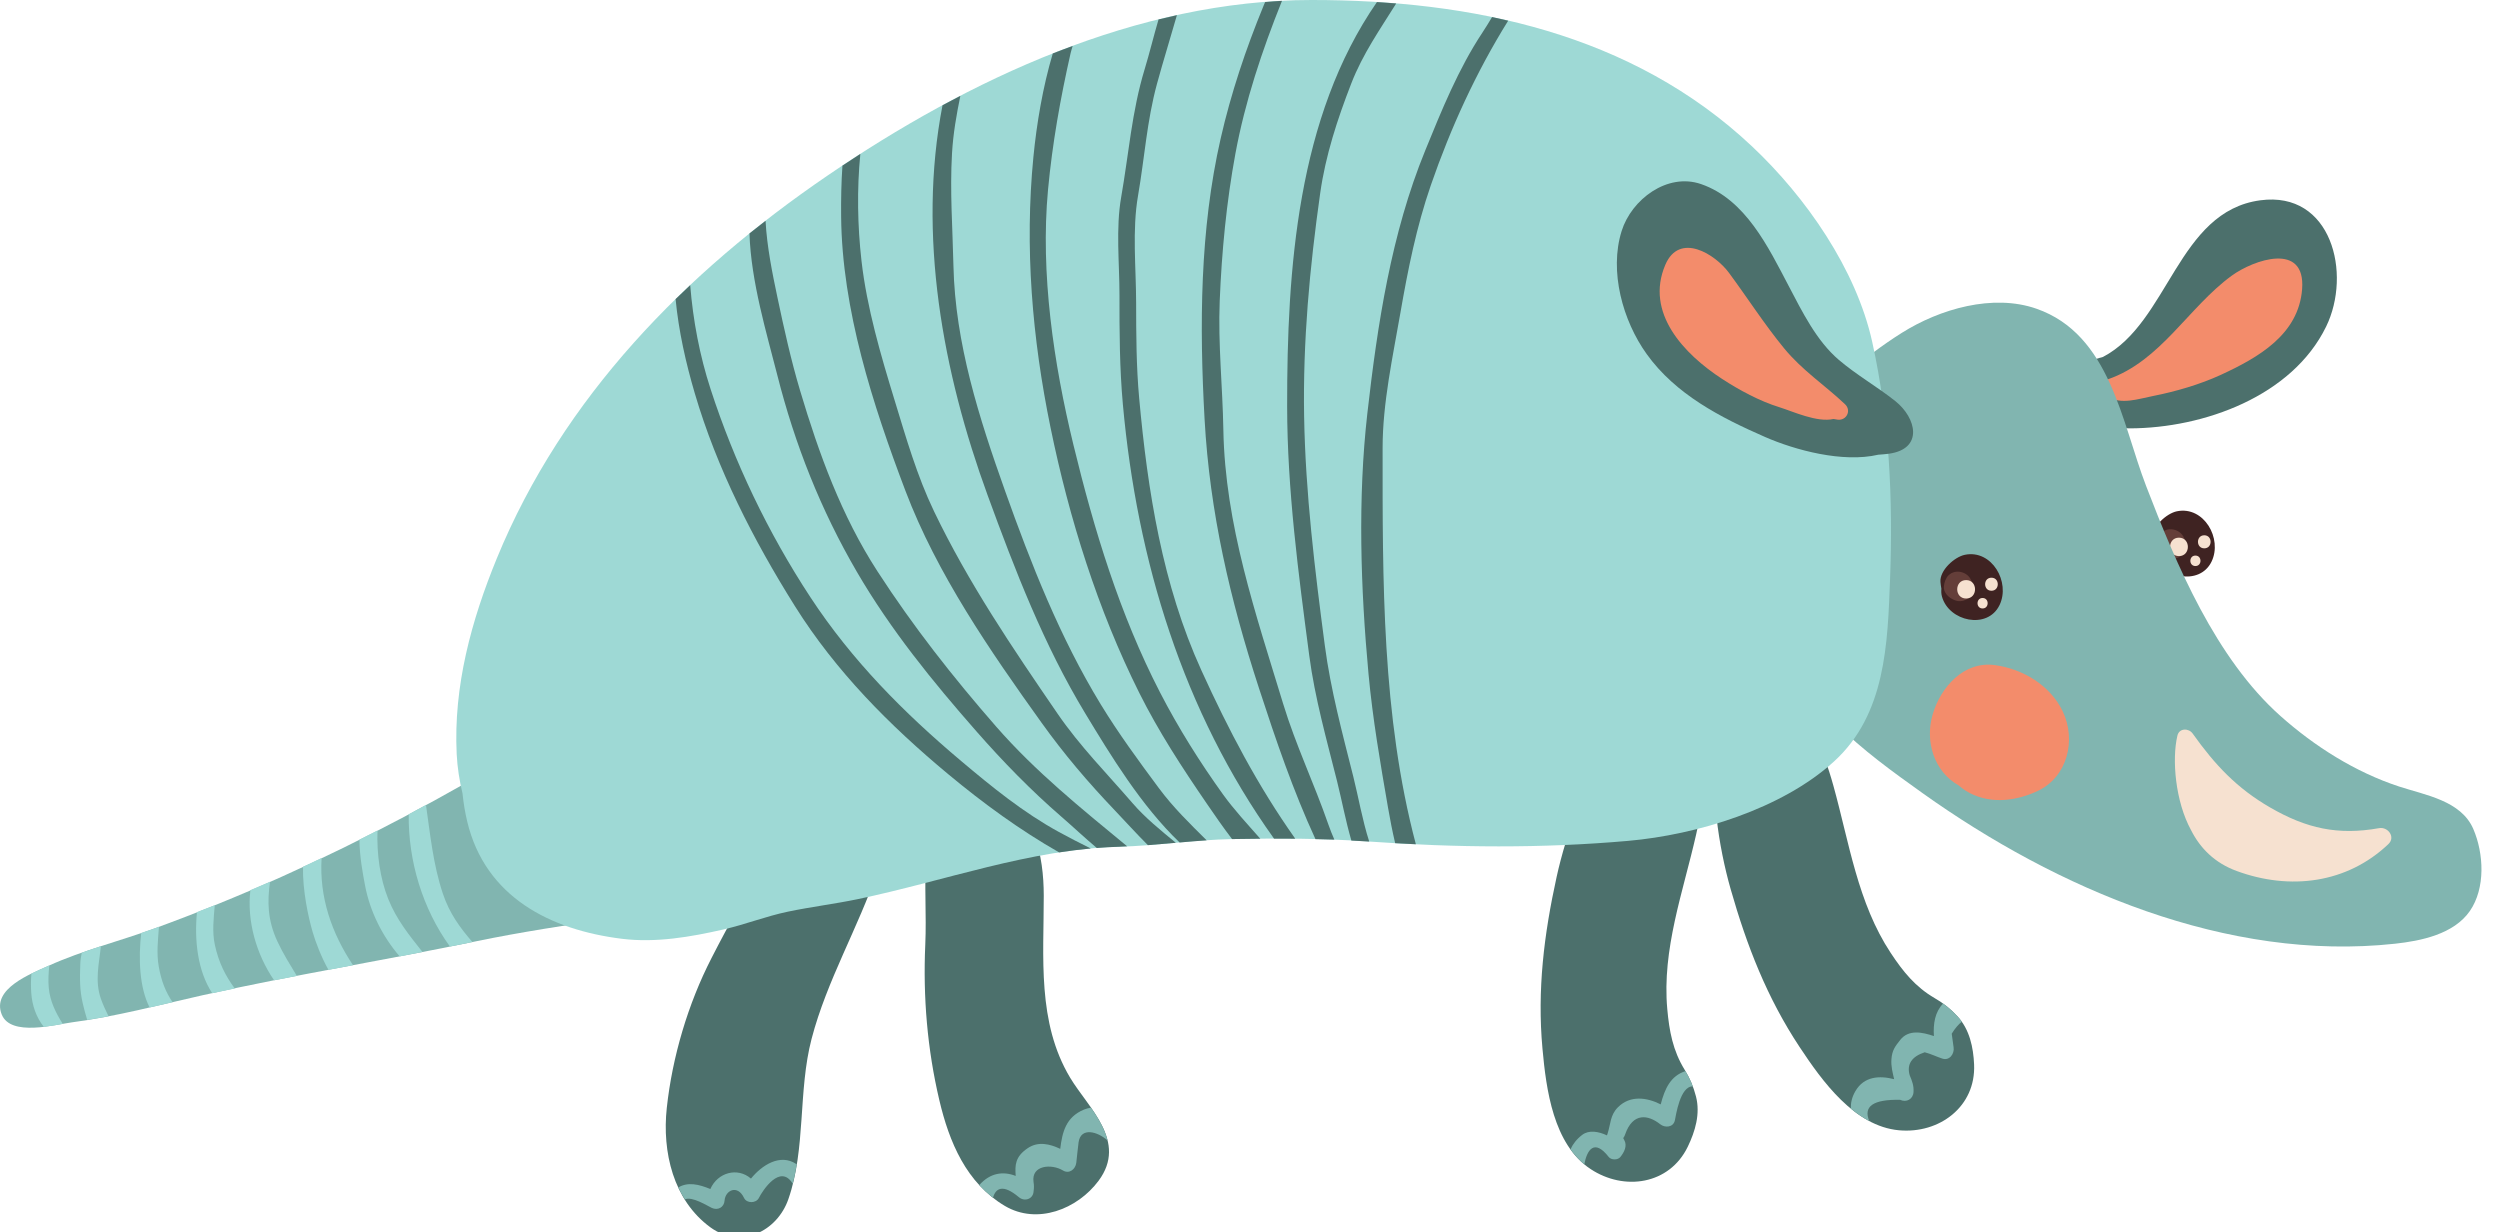 <?xml version="1.0" encoding="utf-8"?>
<!-- Generator: Adobe Illustrator 22.0.1, SVG Export Plug-In . SVG Version: 6.00 Build 0)  -->
<svg version="1.1" xmlns="http://www.w3.org/2000/svg" xmlns:xlink="http://www.w3.org/1999/xlink" x="0px" y="0px"
	 viewBox="0 0 210.858 103.937" enable-background="new 0 0 210.858 103.937" xml:space="preserve">
<g id="Background">
</g>
<g id="Objects">
	<g>
		<path fill="#3F2322" d="M183.608,43.123c-0.882,0.18-2.139,1.316-2.061,2.291c0.014,0.169,0.041,0.368,0.079,0.572
			c-0.019,0.22-0.013,0.441,0.048,0.66c0.577,2.099,3.84,2.816,4.855,0.724C187.469,45.427,185.885,42.66,183.608,43.123z"/>
		<g>
			<path fill="#643E39" d="M184.352,45.725c-0.011-0.042-0.039-0.076-0.059-0.114c-0.09-0.354-0.305-0.68-0.684-0.853
				c-0.355-0.161-0.732-0.158-1.038-0.005c-0.015,0.007-0.03,0.009-0.045,0.016c-0.041,0.02-0.069,0.054-0.105,0.079
				c-0.04,0.031-0.086,0.052-0.121,0.091c-0.241,0.239-0.36,0.603-0.396,0.936c-0.055,0.507,0.381,0.942,0.839,1.139
				c0.021,0.01,0.043,0.017,0.064,0.025c0.098,0.036,0.195,0.066,0.289,0.078c0.003,0,0.005-0.001,0.008,0
				c0.139,0.017,0.277,0.008,0.41-0.022c0.067-0.015,0.125-0.041,0.185-0.066c0.07-0.028,0.136-0.062,0.199-0.102
				c0.023-0.018,0.048-0.033,0.07-0.053C184.29,46.627,184.485,46.225,184.352,45.725z"/>
			<path fill="#F6E1D0" d="M183.78,45.348c-1.002,0-1.002,1.555,0,1.555C184.783,46.903,184.783,45.348,183.78,45.348z"/>
			<path fill="#F6E1D0" d="M185.916,45.147c-0.71,0-0.71,1.102,0,1.102C186.627,46.249,186.627,45.147,185.916,45.147z"/>
			<path fill="#F6E1D0" d="M185.169,46.859c-0.569,0-0.569,0.883,0,0.883C185.738,47.742,185.738,46.859,185.169,46.859z"/>
		</g>
		<path fill="#4C706C" d="M190.645,16.893c-6.983,0.931-7.711,10.305-13.279,13.215c-1.718,0.421-3.068,1.359-2.852,3.414
			c0.23,2.181,3.483,2.613,5.125,2.608c6.226-0.018,13.691-2.705,16.555-8.585C198.371,23.075,196.655,16.091,190.645,16.893z"/>
		<path fill="#F38C6B" d="M188.236,23.248c-3.666,2.672-5.976,7.196-10.449,8.743c-0.325,0.112-0.411,0.413-0.331,0.657
			c-0.117,0.276-0.078,0.613,0.261,0.805c1.234,0.698,2.561,0.206,3.878-0.053c1.898-0.374,3.959-0.972,5.719-1.784
			c3.172-1.464,6.557-3.395,6.854-7.226C194.479,20.358,190.059,21.92,188.236,23.248z"/>
		<path fill="#81B5B0" d="M66.301,67.383c-2.621-2.033-5.061-4.159-7.396-6.519c-1.022-1.034-3.277-4.181-5.139-3.782
			c-0.105-0.048-0.228-0.058-0.344,0.009c-0.392,0.228-0.77,0.479-1.153,0.719c-2.646,1.403-7.95,5.111-7.959,5.274
			c-3.341,2.038-6.743,3.969-10.201,5.8c-6.839,3.621-13.839,6.788-21.107,9.435c-2.908,1.059-6.096,1.859-8.899,3.134
			c-1.498,0.681-4.829,1.929-3.959,4.11c0.76,1.902,4.549,0.847,5.912,0.667c3.728-0.49,7.378-1.471,11.041-2.29
			c7.633-1.706,15.364-2.948,23.022-4.54c7.683-1.597,15.507-2.284,23.144-4.127c1.898-0.458,5.867-0.995,6.753-3.075
			C70.796,70.36,67.403,68.239,66.301,67.383z"/>
		<path fill="#81B5B0" d="M208.606,69.918c-1.035-2.397-4.063-2.858-6.264-3.582c-3.689-1.212-7.114-3.379-9.996-5.943
			c-5.468-4.865-8.786-12.766-11.342-19.418c-2.059-5.36-3.022-12.76-9.237-14.935c-3.682-1.288-8.157,0.019-11.356,2.03
			c-1.689,1.061-3.235,2.257-4.773,3.521c-1.194,0.981-2.209,2.201-3.326,3.268c-0.58,0.554-1.059,1.278-1.604,1.915
			c-0.24-0.053-0.509,0.021-0.691,0.292c-0.213,0.317-0.399,0.575-0.564,0.83c-0.103,0.088-0.166,0.19-0.183,0.301
			c-0.174,0.321-0.301,0.665-0.348,1.141c-0.107,1.096,0.125,2.403,0.123,3.517c-0.006,3.508,0.017,7.027,0.983,10.426
			c1.748,6.141,7.186,10.093,12.123,13.612c11.329,8.077,25.702,14.243,39.851,12.704c2.184-0.237,4.96-0.8,6.314-2.759
			C209.644,74.917,209.499,71.988,208.606,69.918z"/>
		<path fill="#F6E1D0" d="M200.663,69.849c-3.471,0.619-6.131,0.029-9.191-1.742c-2.82-1.632-4.656-3.596-6.538-6.24
			c-0.33-0.464-1.128-0.47-1.282,0.167c-0.482,1.999-0.179,5.57,1.154,7.994c0.764,1.512,1.984,2.751,3.836,3.432
			c4.494,1.654,9.302,1.061,12.803-2.268C202.072,70.595,201.405,69.717,200.663,69.849z"/>
		<path fill="#4C706C" d="M70.383,68.202c-2.145,0.271-3.689,1.893-4.74,3.786c-2.342,2.487-4.15,5.935-5.631,8.817
			c-1.985,3.865-3.309,8.341-3.774,12.645c-0.4,3.705,0.541,7.772,3.676,10.065c2.559,1.87,5.632,0.345,6.578-2.37
			c1.492-4.286,0.809-9.115,1.958-13.52c1.292-4.951,3.947-9.383,5.576-14.202C74.976,70.613,73.563,67.8,70.383,68.202z"/>
		<path fill="#4C706C" d="M90.262,90.902c-2.799-4.664-2.223-10.177-2.228-15.365c-0.004-3.414-0.793-7.095-3.891-8.954
			c-2.399-1.439-5.561,0.21-5.813,2.877c-0.001,0.015,0.005,0.026,0.005,0.041c-0.169,0.881-0.172,1.823-0.226,2.674
			c-0.158,2.49,0.043,5.003-0.068,7.498c-0.197,4.419,0.17,8.804,1.183,13.112c0.833,3.543,2.282,7.005,5.529,8.927
			c2.714,1.605,6.111,0.29,7.907-2.126C95.121,96.276,91.787,93.444,90.262,90.902z"/>
		<path fill="#4C706C" d="M142.083,90.218c-0.989-1.613-1.291-3.243-1.46-5.114c-0.456-5.04,1.337-9.875,2.433-14.717
			c0.716-3.165,1.203-6.905-1.896-8.849c-1.625-1.02-3.51-0.269-4.829,1.027c-0.101,0.001-0.198,0.037-0.27,0.128
			c-2.316,2.989-3.968,7.61-4.772,11.276c-1.063,4.84-1.644,9.513-1.193,14.47c0.313,3.447,0.911,8.079,4.053,10.159
			c2.846,1.884,6.658,1.318,8.204-1.883c0.627-1.297,1.066-2.776,0.694-4.225C142.825,91.631,142.542,90.968,142.083,90.218z"/>
		<path fill="#4C706C" d="M165.11,85.734c-0.602-0.652-1.166-1.102-1.926-1.544c-1.636-0.951-2.675-2.243-3.711-3.81
			c-2.792-4.221-3.507-9.328-4.839-14.11c-0.87-3.126-2.216-6.65-5.866-6.891c-1.914-0.127-3.217,1.428-3.765,3.195
			c-0.088,0.048-0.157,0.126-0.176,0.241c-0.621,3.73,0.116,8.582,1.146,12.191c1.36,4.765,3.064,9.154,5.813,13.305
			c1.91,2.886,4.634,6.68,8.386,7.021c3.399,0.309,6.487-1.997,6.33-5.549C166.439,88.344,166.124,86.833,165.11,85.734z"/>
		<path fill="#9ED9D5" d="M157.911,28.845c-1.36-6.155-5.612-12.234-10.123-16.485C137.653,2.807,124.123-0.001,110.617,0
			c-14.703,0-28.951,6.709-40.832,14.816c-11.96,8.16-22.3,18.684-27.874,32.261c-2.154,5.248-3.676,10.809-3.392,16.533
			c0.055,1.096,0.227,2.217,0.491,3.314c0.081,0.778,0.204,1.562,0.396,2.363c1.524,6.387,7.034,9.153,13.054,9.895
			c2.856,0.352,5.773-0.152,8.559-0.788c1.838-0.419,3.584-1.114,5.436-1.501c1.941-0.407,3.915-0.646,5.858-1.049
			c7.268-1.508,14.556-4.229,22.035-4.425c3.184-0.084,6.373-0.586,9.566-0.648c3.886-0.075,7.689-0.069,11.571,0.208
			c7.285,0.52,14.551,0.586,21.833-0.056c5.813-0.512,12.966-2.693,17.354-6.684c4.374-3.978,4.539-9.923,4.744-15.463
			C159.665,42.09,159.361,35.406,157.911,28.845z"/>
		<path fill="#3F2322" d="M165.725,46.793c-0.882,0.18-2.139,1.316-2.061,2.291c0.014,0.169,0.041,0.368,0.079,0.572
			c-0.019,0.22-0.013,0.441,0.048,0.66c0.577,2.099,3.84,2.816,4.854,0.724C169.586,49.097,168.002,46.33,165.725,46.793z"/>
		<path fill="#4C706C" d="M159.848,33.823c-1.538-1.221-3.241-2.181-4.749-3.464c-1.892-1.608-3.103-4.084-4.239-6.246
			c-1.723-3.277-3.633-7.291-7.385-8.586c-2.85-0.985-5.869,1.293-6.703,3.963c-1.061,3.397,0.094,7.555,2.11,10.366
			c2.447,3.413,6.236,5.357,9.983,6.998c2.553,1.118,6.567,2.196,9.552,1.498c0.301-0.023,0.603-0.042,0.896-0.083
			C162.247,37.863,161.649,35.251,159.848,33.823z"/>
		<path fill="#F38C6B" d="M150.47,29.369c-1.649-2.006-3.091-4.258-4.636-6.349c-1.191-1.614-4.188-3.459-5.374-0.691
			c-1.734,4.047,1.555,7.524,4.79,9.632c1.46,0.951,3.165,1.87,4.831,2.386c1.139,0.354,3.172,1.309,4.561,0.991
			c0.118,0.019,0.241,0.046,0.358,0.059c0.743,0.084,1.174-0.772,0.618-1.299C153.881,32.454,152.028,31.264,150.47,29.369z"/>
		<path fill="#F38C6B" d="M173.977,59.997c-1.055-2.205-3.382-3.585-5.731-3.901c-2.622-0.352-4.565,1.869-5.24,4.162
			c-0.667,2.268,0.117,4.824,2.199,5.987c0.173,0.15,0.351,0.296,0.544,0.419c1.88,1.191,4.132,0.96,6.066,0.073
			C174.396,65.553,175.131,62.409,173.977,59.997z"/>
		<path fill="#81B5B0" d="M67.159,98.176c-1.355-0.903-2.895,0.09-3.82,1.23c-1.132-0.983-2.813-0.518-3.425,0.879
			c-0.981-0.399-1.877-0.617-2.706-0.133c0.162,0.35,0.354,0.683,0.559,1.01c0.59-0.294,1.933,0.564,2.269,0.718
			c0.508,0.232,1.035-0.045,1.076-0.617c0.062-0.876,1.097-1.377,1.64-0.229c0.229,0.483,1.023,0.468,1.257,0
			c0.307-0.613,1.804-2.929,2.855-1.19c0.135-0.54,0.246-1.085,0.335-1.637C67.185,98.198,67.173,98.186,67.159,98.176z"/>
		<path fill="#81B5B0" d="M92.021,93.423c-0.193,0.029-0.392,0.078-0.595,0.162c-1.53,0.637-1.829,1.901-2.002,3.313
			c-0.882-0.419-1.864-0.655-2.749-0.054c-1.057,0.717-1.075,1.422-1.007,2.337c-1.063-0.413-2.153-0.267-3.073,0.773
			c0.352,0.382,0.74,0.735,1.159,1.063c0.225-0.802,0.828-1.181,2.186-0.039c0.479,0.403,1.215,0.152,1.237-0.512
			c0.041-0.265,0.039-0.527-0.007-0.787c-0.194-1.404,1.509-1.545,2.486-0.956c0.532,0.321,1.054-0.111,1.121-0.644
			c0.073-0.579,0.111-1.161,0.194-1.738c0.188-1.305,1.617-0.9,2.442-0.149C93.181,95.229,92.636,94.308,92.021,93.423z"/>
		<path fill="#81B5B0" d="M142.773,91.627c-0.164-0.439-0.363-0.854-0.619-1.285c-1.244,0.406-1.736,1.459-2.084,2.804
			c-1.161-0.585-2.573-0.792-3.61,0.246c-0.658,0.658-0.607,1.397-0.87,2.213c-0.017,0.049-0.035,0.103-0.054,0.157
			c-0.701-0.334-1.523-0.474-2.083-0.047c-0.476,0.363-0.79,0.777-0.994,1.223c0.336,0.469,0.719,0.899,1.164,1.269
			c0.227-1.197,0.828-2.209,2.061-0.626c0.217,0.277,0.77,0.272,0.986,0c0.311-0.392,0.611-0.938,0.314-1.445
			c-0.139-0.237-0.048-0.072,0.082-0.449c0.652-1.884,1.951-1.669,2.965-0.863c0.403,0.32,1.099,0.269,1.232-0.325
			C141.354,94.094,141.697,91.613,142.773,91.627z"/>
		<path fill="#81B5B0" d="M165.466,86.176c-0.108-0.153-0.227-0.301-0.356-0.442c-0.4-0.434-0.789-0.775-1.226-1.087
			c-0.691,0.723-0.836,1.697-0.773,2.739c-1-0.339-2.132-0.568-2.834,0.318c-0.443,0.56-0.688,0.875-0.747,1.626
			c-0.047,0.603,0.104,1.151,0.227,1.692c-1.227-0.315-2.528-0.253-3.264,1.003c-0.301,0.513-0.399,0.999-0.391,1.474
			c0.493,0.406,1.013,0.765,1.56,1.056c-0.527-1.24,0.333-1.84,2.602-1.792c0.53,0.245,1.087-0.049,1.128-0.647
			c0.037-0.546-0.115-0.925-0.325-1.433c-0.257-0.922,0.166-1.566,1.268-1.931c0.5,0.127,0.992,0.369,1.482,0.533
			c0.616,0.206,1.043-0.416,0.955-0.956c-0.053-0.381-0.105-0.762-0.158-1.143C164.906,86.716,165.191,86.387,165.466,86.176z"/>
		<g>
			<path fill="#643E39" d="M166.402,49.303c-0.012-0.042-0.039-0.076-0.059-0.114c-0.091-0.354-0.305-0.68-0.685-0.853
				c-0.354-0.161-0.731-0.158-1.037-0.005c-0.016,0.007-0.031,0.009-0.046,0.016c-0.04,0.02-0.068,0.054-0.104,0.079
				c-0.041,0.031-0.086,0.052-0.122,0.091c-0.241,0.239-0.36,0.603-0.396,0.936c-0.055,0.507,0.381,0.942,0.84,1.139
				c0.021,0.01,0.042,0.017,0.064,0.025c0.098,0.036,0.195,0.066,0.288,0.078c0.003,0,0.005-0.001,0.008,0
				c0.14,0.017,0.277,0.008,0.411-0.022c0.067-0.015,0.125-0.041,0.185-0.066c0.07-0.028,0.136-0.062,0.198-0.101
				c0.024-0.018,0.049-0.033,0.071-0.053C166.339,50.205,166.534,49.803,166.402,49.303z"/>
			<path fill="#F6E1D0" d="M165.83,48.926c-1.003,0-1.003,1.555,0,1.555C166.832,50.48,166.832,48.926,165.83,48.926z"/>
			<path fill="#F6E1D0" d="M167.966,48.725c-0.711,0-0.711,1.101,0,1.101C168.676,49.826,168.676,48.725,167.966,48.725z"/>
			<path fill="#F6E1D0" d="M167.218,50.437c-0.569,0-0.569,0.883,0,0.883C167.787,51.319,167.787,50.437,167.218,50.437z"/>
		</g>
		<g>
			<path fill="#9ED9D5" d="M37.348,75.359c-0.813-2.44-1.06-4.958-1.42-7.473c-0.486,0.264-0.967,0.538-1.455,0.798
				c-0.051,3.933,1.17,7.966,3.473,11.147c0.633-0.127,1.268-0.246,1.9-0.377C38.832,78.286,37.913,77.059,37.348,75.359z"/>
			<path fill="#9ED9D5" d="M32.743,75.816c-0.683-1.706-0.979-3.803-0.902-5.776c-0.508,0.26-1.016,0.522-1.525,0.777
				c0.01,1.401,0.282,2.859,0.476,3.879c0.418,2.195,1.459,4.271,2.916,5.969c0.643-0.122,1.282-0.251,1.924-0.374
				C34.54,78.908,33.454,77.592,32.743,75.816z"/>
			<path fill="#9ED9D5" d="M27.127,72.368c-0.523,0.248-1.046,0.494-1.571,0.737c-0.039,1.996,0.439,4.22,0.813,5.503
				c0.253,0.866,0.708,2.068,1.333,3.193c0.69-0.131,1.381-0.265,2.072-0.394C27.974,78.713,26.914,75.661,27.127,72.368z"/>
			<path fill="#9ED9D5" d="M23.391,79.39c-0.839-1.815-0.848-3.364-0.616-5.021c-0.549,0.242-1.104,0.472-1.655,0.708
				c-0.312,2.576,0.496,5.423,2,7.604c0.638-0.126,1.277-0.245,1.916-0.369C24.46,81.356,23.862,80.409,23.391,79.39z"/>
			<path fill="#9ED9D5" d="M19.802,83.372c-0.795-1.075-1.354-2.185-1.68-3.678c-0.241-1.11-0.098-2.237-0.008-3.345
				c-0.496,0.201-1.001,0.382-1.499,0.578c-0.236,2.351,0.049,4.974,1.286,6.845C18.533,83.633,19.168,83.505,19.802,83.372z"/>
			<path fill="#9ED9D5" d="M13.392,81.537c-0.204-1.142-0.066-2.258,0.015-3.374c-0.136,0.05-0.27,0.106-0.405,0.156
				c-0.357,0.13-0.728,0.248-1.092,0.372c-0.233,2.089-0.175,4.549,0.707,6.283c0.646-0.148,1.292-0.295,1.938-0.447
				C13.974,83.673,13.61,82.755,13.392,81.537z"/>
			<path fill="#9ED9D5" d="M8.515,84.255c-0.538-1.526-0.156-2.974-0.005-4.449c-0.543,0.177-1.079,0.365-1.614,0.553
				c-0.062,0.298-0.112,0.604-0.124,0.94c-0.04,1.201-0.065,2.194,0.219,3.376c0.085,0.354,0.204,0.836,0.364,1.345
				c0.601-0.097,1.201-0.19,1.798-0.305C8.915,85.223,8.683,84.734,8.515,84.255z"/>
			<path fill="#9ED9D5" d="M4.102,81.453c-0.394,0.179-0.914,0.398-1.451,0.662c-0.055,0.568-0.046,1.133-0.017,1.591
				c0.07,1.103,0.426,2.1,1.061,2.903c0.576-0.067,1.13-0.167,1.598-0.251c-0.59-0.936-1.075-1.9-1.18-3.044
				c-0.058-0.625-0.019-1.257,0.049-1.885C4.142,81.438,4.12,81.444,4.102,81.453z"/>
		</g>
		<g>
			<g>
				<path fill="#4C706C" d="M81.075,64.193c-4.864-4.097-9.218-8.481-12.728-13.829c-3.571-5.442-6.409-11.374-8.417-17.555
					c-0.918-2.826-1.479-5.791-1.716-8.755c-0.414,0.389-0.828,0.777-1.233,1.174c0.259,2.694,0.86,5.365,1.62,7.948
					c1.869,6.355,4.935,12.351,8.445,17.948c3.443,5.489,7.973,10.052,12.926,14.17c2.991,2.487,6.063,4.721,9.357,6.601
					c0.887-0.137,1.776-0.249,2.669-0.331c-0.904-0.45-1.805-0.907-2.69-1.393C86.305,68.525,83.686,66.392,81.075,64.193z"/>
				<path fill="#4C706C" d="M118.117,26.373c0.635-3.655,1.351-7.238,2.564-10.75c1.664-4.815,3.816-9.533,6.524-13.877
					c-0.452-0.105-0.903-0.213-1.358-0.308c-0.268,0.446-0.535,0.886-0.809,1.3c-2.043,3.087-3.436,6.543-4.83,9.956
					c-2.874,7.033-4.027,14.663-4.882,22.176c-0.817,7.193-0.57,14.762,0.098,21.963c0.354,3.821,0.997,7.526,1.649,11.299
					c0.172,0.998,0.367,1.997,0.599,2.985c0.582,0.034,1.164,0.063,1.746,0.091c-2.872-10.854-2.806-22.219-2.804-33.438
					C116.614,33.998,117.474,30.078,118.117,26.373z"/>
				<path fill="#4C706C" d="M97.84,58.401c-3.397-6.581-5.563-13.708-7.306-20.89c-1.662-6.846-2.797-14.458-2.141-21.505
					c0.365-3.91,1.039-7.692,1.904-11.518c0.047-0.208,0.116-0.408,0.175-0.612c-0.561,0.207-1.12,0.414-1.677,0.634
					c-0.84,2.816-1.357,5.899-1.633,8.711c-0.752,7.672-0.104,15.301,1.444,22.844c1.57,7.657,3.984,15.364,7.477,22.36
					c1.651,3.308,3.631,6.333,5.716,9.376c0.649,0.946,1.353,1.97,2.116,2.969c0.797-0.016,1.589-0.024,2.38-0.031
					c-1.083-1.233-2.212-2.441-3.139-3.731C101.186,64.265,99.391,61.405,97.84,58.401z"/>
				<path fill="#4C706C" d="M95.539,67.76c-2.188-2.535-4.443-4.801-6.352-7.583c-3.773-5.503-7.503-11-10.404-17.041
					c-1.447-3.014-2.353-6.188-3.326-9.365c-1.167-3.809-2.347-7.819-2.797-11.782c-0.334-2.942-0.39-6.019-0.096-9.008
					c-0.508,0.326-1.01,0.656-1.51,0.989c-0.097,1.422-0.125,2.855-0.11,4.306c0.075,7.841,2.664,15.845,5.421,23.115
					c2.659,7.011,7.146,13.513,11.485,19.567c1.907,2.661,3.898,4.999,6.159,7.371c0.907,0.951,1.831,1.978,2.809,2.955
					c0.784-0.06,1.568-0.13,2.353-0.201C97.903,70.034,96.609,68.999,95.539,67.76z"/>
				<path fill="#4C706C" d="M108.223,59.352c-2.304-7.572-4.902-15.099-5.041-23.113c-0.063-3.627-0.453-7.212-0.307-10.846
					c0.168-4.148,0.57-8.364,1.325-12.444c0.809-4.371,2.242-8.686,3.928-12.879c-0.477,0.024-0.95,0.066-1.425,0.104
					c-0.047,0.113-0.094,0.228-0.141,0.341c-1.486,3.617-2.733,7.341-3.604,11.154c-1.766,7.735-1.797,15.809-1.36,23.68
					c0.436,7.868,2.15,15.212,4.587,22.693c1.432,4.396,2.885,8.652,4.765,12.734c0.531,0.013,1.062,0.021,1.594,0.042
					c-0.182-0.418-0.354-0.842-0.504-1.276C110.853,66.116,109.287,62.849,108.223,59.352z"/>
				<path fill="#4C706C" d="M111.742,54.46c-0.844-6.4-1.635-12.867-1.748-19.333c-0.11-6.351,0.469-12.543,1.355-18.827
					c0.45-3.196,1.457-6.256,2.62-9.255c0.974-2.51,2.432-4.574,3.791-6.754c-0.54-0.045-1.082-0.084-1.624-0.118
					c-6.726,9.715-7.586,22.56-7.574,34.098c0.007,7.04,0.948,14.069,1.866,21.031c0.473,3.586,1.468,7.092,2.345,10.592
					c0.389,1.549,0.716,3.316,1.206,5.002c0.501,0.027,1.001,0.047,1.505,0.083c-0.581-1.813-0.918-3.788-1.339-5.463
					C113.226,61.858,112.236,58.208,111.742,54.46z"/>
				<path fill="#4C706C" d="M96.081,33.578c-0.243-2.66-0.252-5.368-0.256-8.04c-0.003-2.959-0.347-6.108,0.162-9.046
					c0.548-3.165,0.743-6.284,1.595-9.416c0.528-1.943,1.133-3.864,1.683-5.798c-0.519,0.113-1.034,0.237-1.55,0.363
					c-0.416,1.409-0.76,2.847-1.17,4.192c-1.09,3.579-1.341,7.153-1.979,10.784c-0.469,2.67-0.143,5.583-0.146,8.274
					c-0.004,3.075,0.01,6.169,0.288,9.23c1.194,13.148,5.073,25.897,12.749,36.613c0.598-0.002,1.193,0,1.789,0.006
					c-3.157-4.461-5.612-9.137-7.919-14.204C98.042,49.322,96.795,41.409,96.081,33.578z"/>
				<path fill="#4C706C" d="M97.733,66.461c-1.713-2.311-3.396-4.598-4.897-7.059c-3.436-5.633-5.87-11.825-8.076-18.025
					c-2.17-6.098-4.199-12.421-4.344-18.955c-0.07-3.189-0.306-6.284-0.121-9.478c0.096-1.675,0.379-3.272,0.704-4.859
					c-0.503,0.261-1.006,0.525-1.504,0.794c-2.123,10.941,0.009,22.51,3.807,32.901c2.313,6.327,4.731,12.604,8.229,18.386
					c2.144,3.545,4.731,7.804,7.963,10.892c0.76-0.068,1.521-0.13,2.28-0.182C100.362,69.475,98.956,68.111,97.733,66.461z"/>
				<path fill="#4C706C" d="M84.009,61.272c-3.647-4.178-6.981-8.421-10.002-13.085c-3.038-4.69-4.933-9.91-6.52-15.226
					c-0.774-2.594-1.364-5.26-1.922-7.908c-0.404-1.917-0.878-4.214-0.996-6.428c-0.453,0.353-0.909,0.704-1.356,1.065
					c0.125,4.063,1.469,8.479,2.343,11.931c1.486,5.871,3.673,11.392,6.722,16.622c2.848,4.885,6.371,9.219,10.084,13.45
					c2.246,2.56,4.602,4.978,7.179,7.208c0.978,0.846,1.948,1.766,2.967,2.621c0.612-0.048,1.227-0.087,1.842-0.103
					c0.239-0.006,0.479-0.028,0.718-0.039C91.201,68.188,87.359,65.108,84.009,61.272z"/>
			</g>
		</g>
	</g>
</g>
<g id="Designed_by_Freepik">
</g>
</svg>

